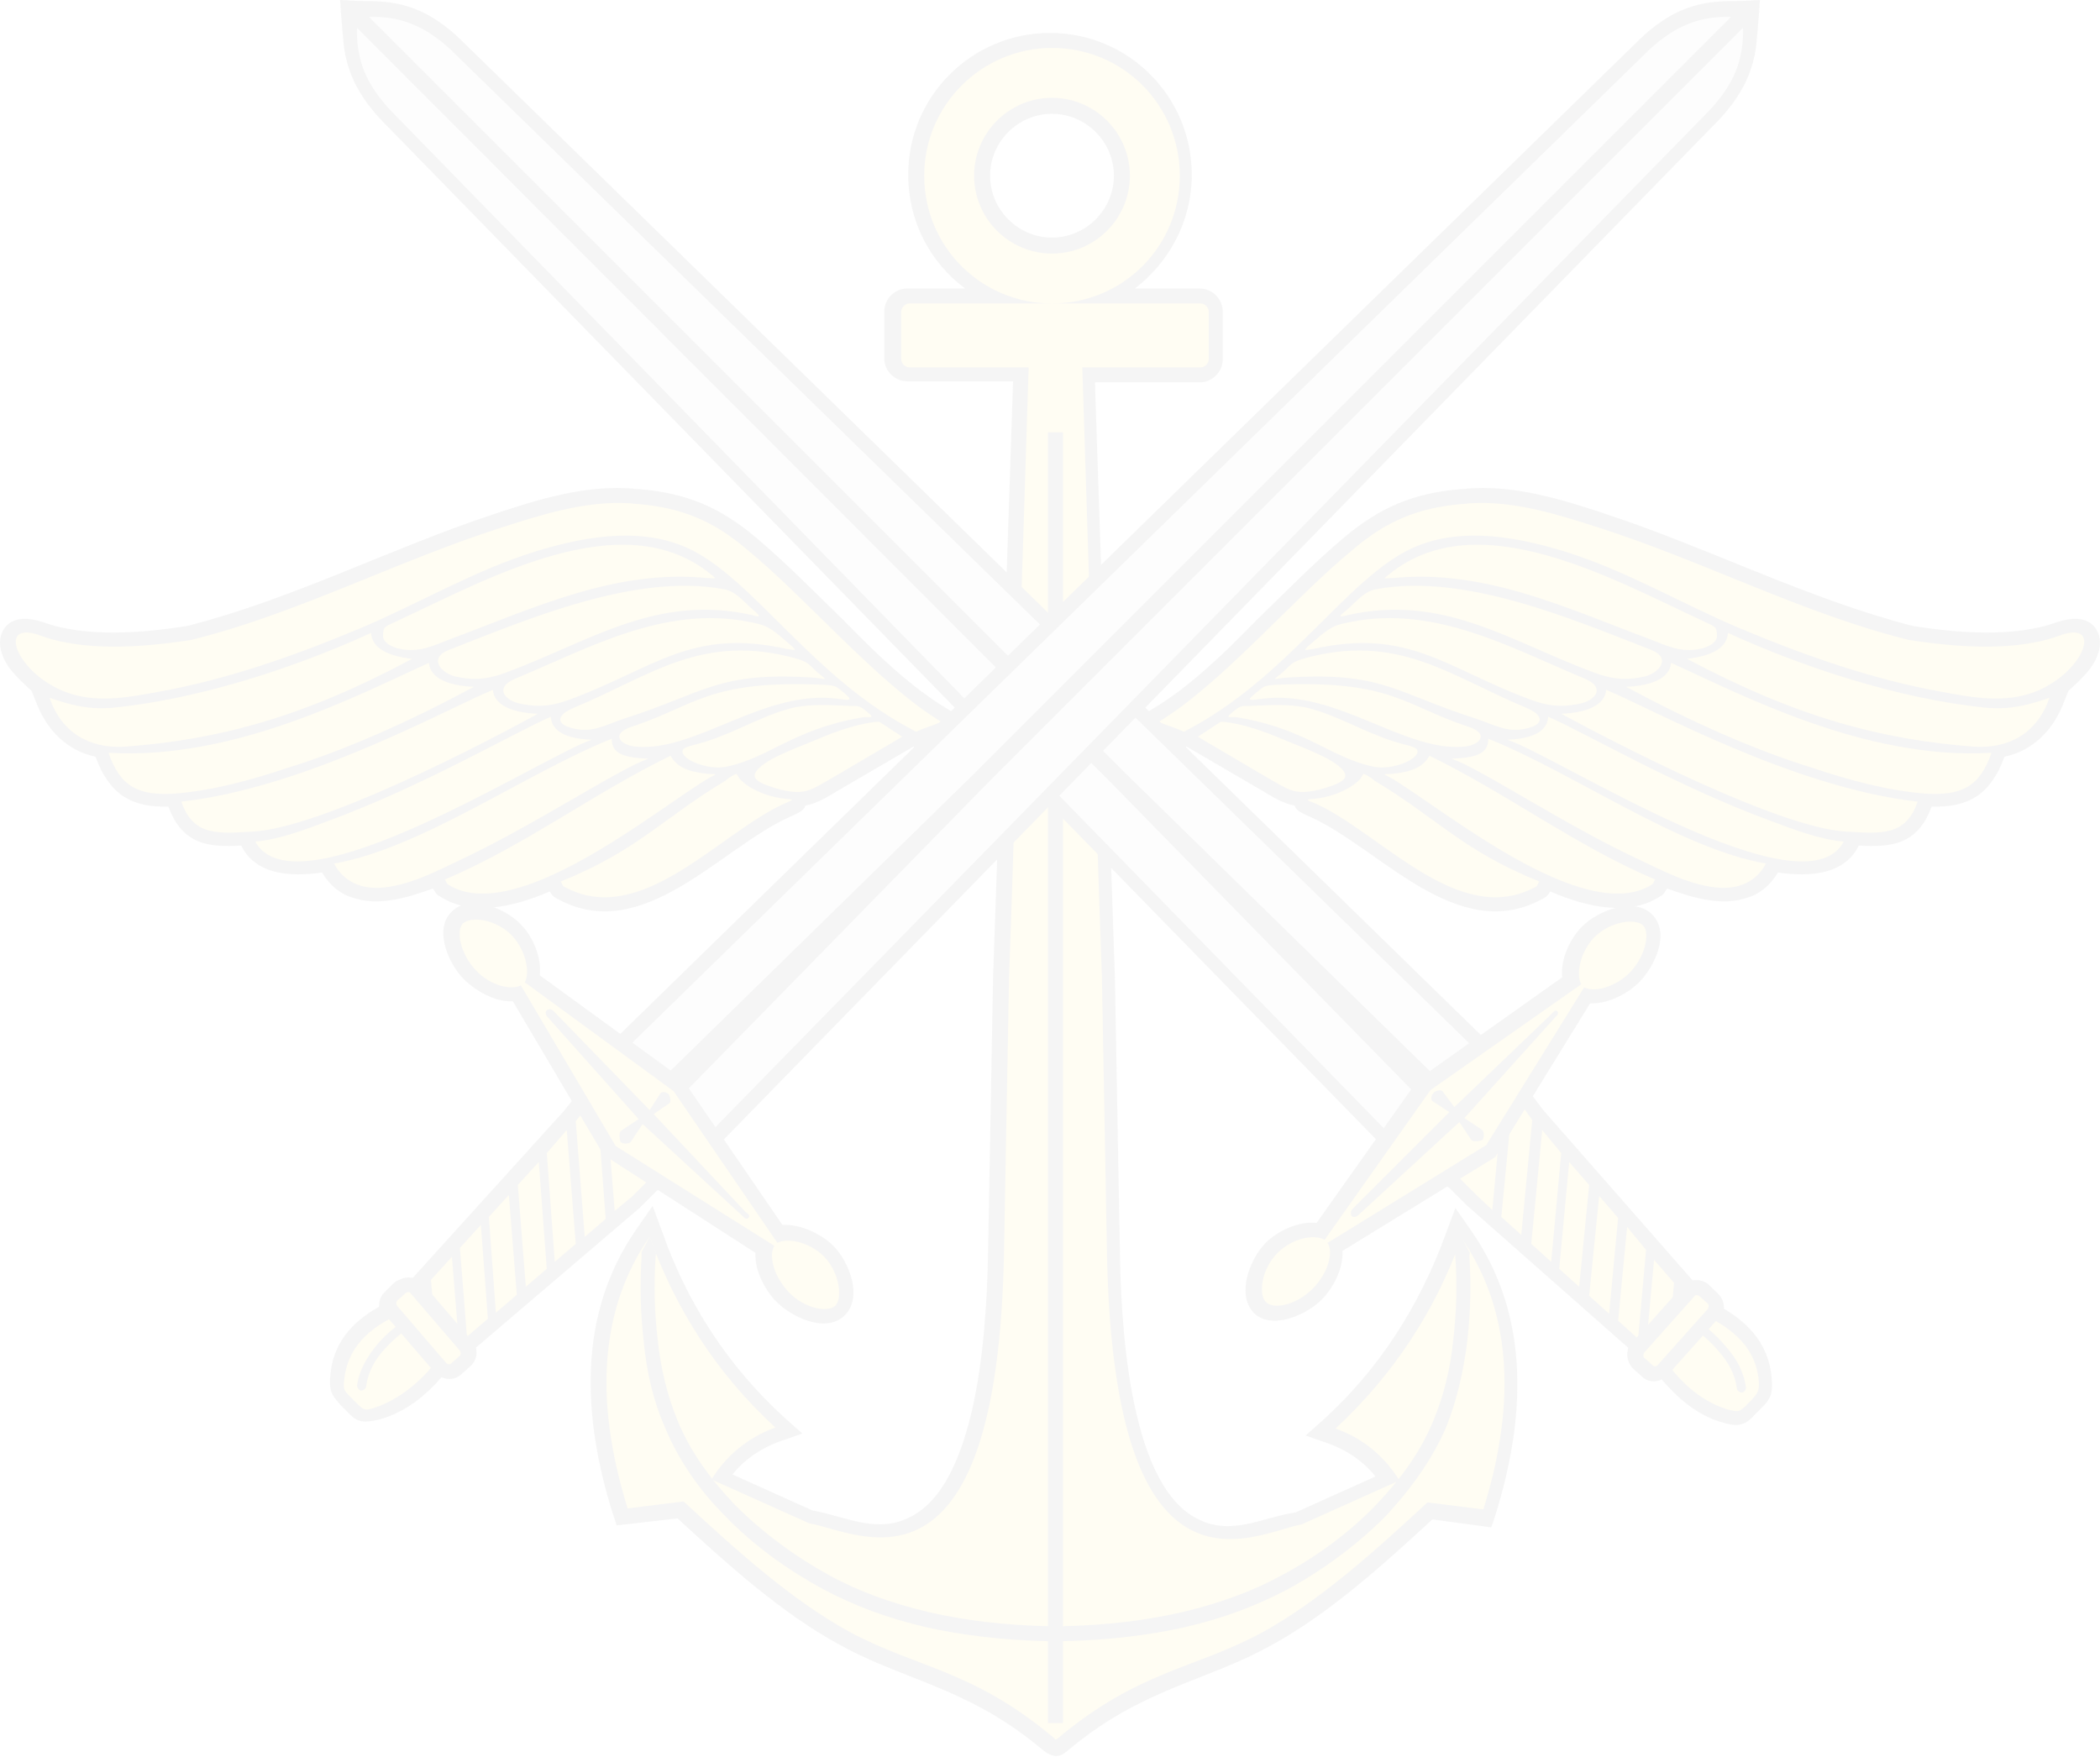 <svg width="306" height="256" viewBox="0 0 306 256" fill="none" xmlns="http://www.w3.org/2000/svg">
<g opacity="0.05">
<path fill-rule="evenodd" clip-rule="evenodd" d="M208.722 221.433C201.448 228.126 193.591 235.255 185.007 239.91C181.807 241.656 178.606 242.966 175.26 244.275C167.403 247.33 161.875 249.803 155.328 255.332C154.309 256.205 153.291 256.06 152.127 255.187C145.58 249.658 140.052 247.185 132.195 244.129C128.849 242.82 125.648 241.511 122.447 239.765C113.864 235.109 106.007 227.98 98.733 221.288L89.858 222.306L89.276 220.56C84.912 206.593 84.038 191.608 92.768 179.096L95.096 175.75L96.55 179.678C100.188 190.008 106.153 199.174 114.3 206.593L116.919 208.921L113.573 210.085C110.808 211.104 108.481 212.704 106.735 214.886L118.374 220.124C123.32 220.997 127.976 223.761 133.068 220.851C142.961 215.323 143.834 191.463 143.98 182.006L144.707 142.288L145.144 129.776L147.617 55.577H132.195C130.449 55.577 128.849 54.122 128.849 52.23V45.392C128.849 43.647 130.304 42.046 132.195 42.046H140.634C135.541 38.263 132.341 32.298 132.341 25.46C132.341 13.967 141.652 4.801 153 4.801C164.494 4.801 173.659 14.112 173.659 25.46C173.659 32.298 170.313 38.263 165.367 42.046H174.823C176.569 42.046 178.169 43.501 178.169 45.392V52.376C178.169 54.122 176.715 55.722 174.823 55.722H159.547L162.457 142.579L163.184 182.297C163.33 191.608 164.203 215.614 174.096 221.142C179.188 224.052 183.844 221.142 188.79 220.415L200.429 215.177C198.683 212.995 196.356 211.395 193.591 210.376L190.245 209.212L192.864 206.884C201.011 199.465 206.831 190.299 210.613 179.969L212.068 176.041L214.396 179.387C223.125 191.899 222.252 206.884 217.888 220.851L217.306 222.597L208.722 221.433ZM153.291 16.586C158.238 16.586 162.311 20.659 162.311 25.606C162.311 30.552 158.238 34.626 153.291 34.626C148.344 34.626 144.271 30.552 144.271 25.606C144.271 20.659 148.344 16.586 153.291 16.586Z" fill="#2C2C2B"/>
<path fill-rule="evenodd" clip-rule="evenodd" d="M153.873 51.939H157.656L160.129 129.921L160.565 142.433L161.293 182.151C162.166 236.128 182.971 223.325 189.663 222.161L203.921 215.759C201.739 212.267 198.683 209.649 194.61 208.194C203.048 200.337 209.159 191.026 212.941 180.406C219.925 190.444 221.234 203.684 216.142 219.978L207.995 218.96C199.847 226.525 192.136 233.363 183.989 237.873C174.096 243.256 165.948 243.402 154.018 253.441C153.727 253.586 153.873 253.586 153.582 253.295C141.652 243.257 133.505 243.111 123.611 237.728C115.464 233.218 107.753 226.38 99.606 218.814L91.458 219.833C86.366 203.538 87.676 190.299 94.659 180.26C98.442 190.735 104.407 200.192 112.991 208.048C108.917 209.503 105.716 212.267 103.679 215.614L117.937 222.015C124.63 223.034 145.435 235.837 146.308 182.006L147.035 142.288L147.471 129.776L149.945 51.794H153.873V51.939Z" fill="#FFCC00"/>
<path fill-rule="evenodd" clip-rule="evenodd" d="M154.891 62.996V237.001C161.438 236.855 167.112 236.128 172.205 234.964C177.733 233.654 182.534 231.908 186.753 229.581C191.7 226.962 196.501 223.47 200.429 219.396C203.921 215.759 206.976 211.686 208.868 207.03C210.322 203.538 211.341 199.61 211.777 195.1C212.214 191.317 212.359 187.389 212.068 183.17C212.068 182.879 211.923 182.733 212.068 182.442L212.941 180.26L214.105 182.442C214.251 182.588 214.105 182.879 214.105 183.024C214.396 187.389 214.251 191.463 213.814 195.391C213.232 200.046 212.214 204.266 210.759 207.903C208.722 212.704 205.521 217.069 201.884 220.997C197.665 225.216 192.718 228.853 187.626 231.617C183.262 233.945 178.315 235.837 172.641 237.146C167.403 238.31 161.584 239.037 154.891 239.183V251.113H152.709V239.183C146.017 239.037 140.197 238.31 134.959 237.146C129.285 235.837 124.339 233.945 119.974 231.617C114.882 228.853 109.936 225.361 105.716 220.997C101.934 217.214 98.878 212.849 96.842 207.903C95.241 204.266 94.223 200.046 93.786 195.391C93.35 191.463 93.204 187.534 93.495 183.024C93.495 182.879 93.495 182.588 93.495 182.442L94.659 180.26L95.532 182.442C95.678 182.733 95.532 182.879 95.532 183.17C95.241 187.389 95.387 191.463 95.823 195.1C96.26 199.465 97.278 203.538 98.733 207.03C100.624 211.686 103.68 215.759 107.171 219.396C111.245 223.47 116.046 226.962 120.847 229.581C125.066 231.908 129.867 233.654 135.396 234.964C140.488 236.128 146.162 236.855 152.709 237.001V62.996H154.891Z" fill="#2C2C2B"/>
<path fill-rule="evenodd" clip-rule="evenodd" d="M153.727 44.228H174.969C175.551 44.228 176.133 44.81 176.133 45.392V52.376C176.133 52.958 175.551 53.54 174.969 53.54H153.727H132.486C131.904 53.54 131.322 52.958 131.322 52.376V45.392C131.322 44.81 131.904 44.228 132.486 44.228H153.727ZM153.291 6.983C163.621 6.983 171.913 15.276 171.913 25.606C171.913 35.936 163.621 44.228 153.291 44.228C142.961 44.228 134.668 35.936 134.668 25.606C134.668 15.276 143.107 6.983 153.291 6.983ZM153.291 14.258C159.547 14.258 164.639 19.35 164.639 25.606C164.639 31.862 159.547 36.954 153.291 36.954C147.035 36.954 141.943 31.862 141.943 25.606C141.943 19.35 147.035 14.258 153.291 14.258Z" fill="#FFCC00"/>
<path fill-rule="evenodd" clip-rule="evenodd" d="M172.932 108.825L172.641 108.971L171.768 108.534C170.604 107.952 169.295 107.661 168.131 107.079L164.639 105.334L167.985 103.297C173.369 100.096 178.606 95.004 182.971 90.494C187.19 86.42 191.409 82.055 195.919 78.273C201.157 73.908 205.958 71.871 212.796 71.289C213.523 71.289 214.105 71.144 214.833 71.144C221.38 70.853 227.927 72.89 234.037 74.927C249.023 79.873 263.426 87.293 278.702 91.221C285.104 92.24 293.542 92.967 299.798 90.639C301.689 90.057 304.017 89.766 305.326 91.512C306.781 93.549 305.617 96.168 304.308 97.768C303.435 98.787 302.417 99.805 301.398 100.678L300.816 102.133C299.216 106.497 296.161 109.407 292.087 110.28C290.05 115.809 286.849 117.7 281.466 117.555C279.43 123.083 275.647 123.52 270.846 123.229L270.7 123.52C268.663 127.302 264.008 127.884 259.061 127.157C258.043 128.903 256.588 130.212 254.697 130.794C251.059 132.103 246.84 130.94 242.912 129.485C242.621 129.921 242.476 130.358 241.894 130.649C237.383 133.558 231.273 132.249 225.89 129.921C225.599 130.358 225.453 130.649 224.871 130.94C212.359 137.923 201.011 123.52 190.827 119.009C189.954 118.573 188.936 118.282 188.645 117.409C187.044 117.118 185.59 116.245 183.407 114.936L172.932 108.825Z" fill="#2C2C2B"/>
<path fill-rule="evenodd" clip-rule="evenodd" d="M172.496 106.643C171.332 106.061 170.023 105.77 168.859 105.188C178.024 99.659 188.5 87.147 197.229 80.019C202.03 75.945 206.54 74.054 212.796 73.472C213.378 73.472 214.106 73.326 214.688 73.326C220.944 73.035 227.345 75.072 233.165 76.963C248.15 81.764 262.844 89.475 278.12 93.258C288.305 94.858 295.434 94.422 300.38 92.531C306.345 90.494 303.726 97.768 296.888 100.678C292.378 102.569 287.577 101.696 282.922 100.823C273.174 99.078 263.426 95.731 253.387 91.512C244.804 87.875 236.802 83.074 227.781 80.31C219.198 77.691 211.923 77.109 205.813 79.873C196.21 84.238 187.627 98.932 172.496 106.643Z" fill="#FFCC00"/>
<path fill-rule="evenodd" clip-rule="evenodd" d="M202.466 83.656C215.415 73.181 235.201 84.529 248.441 90.639C249.896 91.367 250.187 91.221 250.187 92.822C250.041 93.695 249.023 94.276 247.713 94.567C244.949 95.149 242.912 94.131 240.293 93.112C228.218 88.602 216.288 82.928 203.048 84.238C201.739 84.238 201.303 84.529 202.466 83.656Z" fill="#FFCC00"/>
<path fill-rule="evenodd" clip-rule="evenodd" d="M245.822 96.022C249.46 95.586 251.642 94.422 251.787 92.24C262.263 97.041 276.375 101.842 289.469 103.151C293.252 103.442 295.579 102.715 298.635 101.696C296.889 106.788 292.815 109.116 287.723 108.825C274.047 107.807 261.681 104.461 245.822 96.022Z" fill="#FFCC00"/>
<path fill-rule="evenodd" clip-rule="evenodd" d="M196.065 89.039C197.665 87.73 198.684 86.129 200.721 85.838C213.524 83.51 229.382 90.348 240.585 94.713C243.64 95.877 241.748 98.205 239.421 98.641C236.656 99.223 234.62 98.932 232.001 97.914C219.925 93.403 210.323 86.566 196.502 89.621C195.338 89.912 194.756 90.057 196.065 89.039Z" fill="#FFCC00"/>
<path fill-rule="evenodd" clip-rule="evenodd" d="M236.947 100.096C240.73 99.951 243.349 98.787 243.494 96.604C253.242 100.969 271.719 110.862 290.196 109.698C288.45 114.79 285.686 115.954 280.594 115.663C275.065 115.227 269.682 113.772 264.008 111.881C255.57 109.262 246.404 105.188 236.947 100.096Z" fill="#FFCC00"/>
<path fill-rule="evenodd" clip-rule="evenodd" d="M190.828 93.985C192.428 92.676 193.592 91.367 195.483 90.93C208.432 87.73 219.78 94.276 230.982 98.932C234.038 100.241 232.437 102.133 230.109 102.569C227.345 103.151 225.308 102.86 222.69 101.842C210.614 97.332 205.231 91.512 191.41 94.567C190.246 94.713 189.664 95.004 190.828 93.985Z" fill="#FFCC00"/>
<path fill-rule="evenodd" clip-rule="evenodd" d="M227.49 104.024C231.273 103.879 233.892 102.715 234.037 100.532C240.73 103.297 261.244 114.79 279.43 116.827C277.684 121.919 274.047 121.483 268.954 121.192C259.207 120.61 236.074 108.68 227.49 104.024Z" fill="#FFCC00"/>
<path fill-rule="evenodd" clip-rule="evenodd" d="M186.463 98.35C188.063 97.041 187.918 96.604 189.809 96.022C203.631 92.094 211.196 98.496 222.399 103.151C225.454 104.461 224.581 105.77 222.253 106.207C219.489 106.788 217.743 105.625 215.124 104.752C203.194 100.969 201.448 97.768 187.045 98.787C185.735 98.932 185.299 99.223 186.463 98.35Z" fill="#FFCC00"/>
<path fill-rule="evenodd" clip-rule="evenodd" d="M219.634 107.807C223.271 107.661 225.454 106.643 225.599 104.461C230.691 106.643 244.076 114.499 257.898 119.591C261.389 120.901 265.172 122.356 268.664 122.647C262.844 133.558 227.054 110.28 219.634 107.807Z" fill="#FFCC00"/>
<path fill-rule="evenodd" clip-rule="evenodd" d="M182.68 101.26C184.281 99.951 183.99 99.951 185.881 99.805C202.758 99.078 204.358 102.715 213.96 105.916C217.161 106.934 215.561 108.68 213.233 108.825C204.503 109.553 194.61 100.387 183.844 101.842C182.68 101.987 181.371 102.278 182.68 101.26Z" fill="#FFCC00"/>
<path fill-rule="evenodd" clip-rule="evenodd" d="M211.487 110.571C215.124 110.426 216.87 109.844 216.87 107.661C229.236 112.608 244.658 123.665 257.316 125.847C256.588 127.302 255.424 128.321 253.969 128.903C249.459 130.649 243.058 127.302 239.13 125.411C228.072 120.319 215.56 111.881 211.487 110.571Z" fill="#FFCC00"/>
<path fill-rule="evenodd" clip-rule="evenodd" d="M203.048 112.753C205.813 112.462 207.413 111.735 208.286 110.135C219.634 115.663 229.527 123.229 241.166 128.175C241.021 128.466 240.875 128.757 240.73 128.903C230.837 135.159 209.886 117.555 202.612 113.335C201.157 112.608 201.739 112.899 203.048 112.753Z" fill="#FFCC00"/>
<path fill-rule="evenodd" clip-rule="evenodd" d="M191.7 116.391C194.464 116.1 197.083 114.79 198.247 113.481C198.393 113.19 198.538 113.044 198.684 112.753C199.266 113.044 199.848 113.335 200.284 113.772C209.304 119.155 213.087 123.956 224.29 128.466C224.144 128.757 223.999 129.048 223.853 129.194C212.651 135.45 201.157 121.337 191.7 117.118C190.245 116.536 190.1 116.536 191.7 116.391Z" fill="#FFCC00"/>
<path fill-rule="evenodd" clip-rule="evenodd" d="M179.48 103.879C181.08 102.569 180.789 103.006 182.68 102.86C185.736 102.715 188.791 102.569 191.555 103.442C195.92 104.752 199.994 107.37 204.795 108.534C205.959 108.825 206.541 109.116 206.541 109.407C206.832 110.571 203.049 112.317 200.139 111.735C193.883 110.426 190.537 106.352 180.644 104.606C179.48 104.315 178.316 104.897 179.48 103.879Z" fill="#FFCC00"/>
<path fill-rule="evenodd" clip-rule="evenodd" d="M184.426 113.19L174.533 107.37L177.879 105.188C179.334 105.188 182.535 105.915 186.026 107.37C189.373 108.825 193.446 110.135 195.338 111.88C197.083 113.481 195.338 114.208 192.282 115.081C188.5 115.954 187.772 115.081 184.426 113.19Z" fill="#FFCC00"/>
<path fill-rule="evenodd" clip-rule="evenodd" d="M133.068 108.825L133.359 108.971L134.232 108.534C135.396 107.952 136.705 107.661 137.869 107.079L141.361 105.334L138.015 103.297C132.632 100.096 127.394 95.004 123.029 90.494C118.81 86.42 114.591 82.055 110.081 78.273C104.843 73.908 100.042 71.871 93.204 71.289C92.477 71.289 91.895 71.144 91.167 71.144C84.62 70.853 78.073 72.89 71.963 74.927C56.978 79.873 42.72 87.293 27.298 91.221C20.896 92.24 12.458 92.967 6.202 90.639C4.311 90.057 1.983 89.766 0.674 91.512C-0.781 93.549 0.383 96.168 1.692 97.768C2.565 98.787 3.583 99.805 4.602 100.678L5.184 102.133C6.784 106.497 9.839 109.407 13.913 110.28C15.95 115.809 19.151 117.7 24.534 117.555C26.571 123.083 30.353 123.52 35.154 123.229L35.3 123.52C37.337 127.302 41.992 127.884 46.939 127.157C47.957 128.903 49.412 130.212 51.304 130.794C54.941 132.103 59.16 130.94 63.088 129.485C63.379 129.921 63.525 130.358 64.107 130.649C68.617 133.558 74.727 132.249 80.11 129.921C80.401 130.358 80.547 130.649 81.129 130.94C93.641 137.923 104.989 123.52 115.173 119.009C116.046 118.573 117.064 118.282 117.355 117.409C118.956 117.118 120.411 116.245 122.593 114.936L133.068 108.825Z" fill="#2C2C2B"/>
<path fill-rule="evenodd" clip-rule="evenodd" d="M133.504 106.643C134.668 106.061 135.978 105.77 137.142 105.188C127.976 99.659 117.501 87.147 108.771 80.019C103.97 75.945 99.46 74.054 93.204 73.472C92.622 73.472 91.895 73.326 91.313 73.326C85.057 73.035 78.655 75.072 72.836 76.963C57.85 81.764 43.156 89.475 27.88 93.258C17.696 94.858 10.567 94.422 5.62 92.531C-0.345 90.494 2.274 97.768 9.112 100.678C13.622 102.569 18.423 101.696 23.079 100.823C32.827 99.078 42.574 95.731 52.613 91.512C61.197 87.875 69.199 83.074 78.219 80.31C86.803 77.691 94.077 77.109 100.188 79.873C109.79 84.238 118.374 98.932 133.504 106.643Z" fill="#FFCC00"/>
<path fill-rule="evenodd" clip-rule="evenodd" d="M103.534 83.656C90.585 73.181 70.799 84.529 57.559 90.639C56.105 91.367 55.813 91.221 55.813 92.822C55.959 93.695 56.977 94.276 58.287 94.567C61.051 95.149 63.088 94.131 65.707 93.112C77.782 88.602 89.712 82.928 102.952 84.238C104.116 84.238 104.698 84.529 103.534 83.656Z" fill="#FFCC00"/>
<path fill-rule="evenodd" clip-rule="evenodd" d="M60.033 96.022C56.396 95.586 54.213 94.422 54.068 92.24C43.593 97.041 29.48 101.842 16.386 103.151C12.604 103.442 10.276 102.715 7.221 101.696C8.966 106.788 13.04 109.116 18.132 108.825C31.953 107.807 44.32 104.461 60.033 96.022Z" fill="#FFCC00"/>
<path fill-rule="evenodd" clip-rule="evenodd" d="M109.935 89.039C108.335 87.73 107.317 86.129 105.28 85.838C92.477 83.51 76.619 90.348 65.416 94.713C62.361 95.877 64.252 98.205 66.58 98.641C69.344 99.223 71.381 98.932 74 97.914C86.075 93.403 95.677 86.566 109.499 89.621C110.517 89.912 111.099 90.057 109.935 89.039Z" fill="#FFCC00"/>
<path fill-rule="evenodd" clip-rule="evenodd" d="M69.053 100.096C65.271 99.951 62.652 98.787 62.506 96.604C52.759 100.969 34.282 110.862 15.805 109.698C17.55 114.79 20.315 115.954 25.407 115.663C30.935 115.227 36.319 113.772 41.993 111.881C50.431 109.262 59.597 105.188 69.053 100.096Z" fill="#FFCC00"/>
<path fill-rule="evenodd" clip-rule="evenodd" d="M115.173 93.985C113.573 92.676 112.409 91.367 110.517 90.93C97.569 87.73 86.221 94.276 75.018 98.932C71.963 100.241 73.563 102.133 75.891 102.569C78.655 103.151 80.692 102.86 83.311 101.842C95.387 97.332 100.77 91.512 114.591 94.567C115.755 94.713 116.337 95.004 115.173 93.985Z" fill="#FFCC00"/>
<path fill-rule="evenodd" clip-rule="evenodd" d="M78.365 104.024C74.582 103.879 71.963 102.715 71.818 100.532C65.125 103.297 44.611 114.79 26.425 116.827C28.171 121.919 31.809 121.483 36.901 121.192C46.794 120.61 69.927 108.68 78.365 104.024Z" fill="#FFCC00"/>
<path fill-rule="evenodd" clip-rule="evenodd" d="M119.538 98.35C117.937 97.041 118.083 96.604 116.191 96.022C102.37 92.094 94.805 98.496 83.602 103.151C80.547 104.461 81.42 105.77 83.747 106.207C86.512 106.788 88.258 105.625 90.876 104.752C102.806 100.969 104.552 97.768 118.956 98.787C120.12 98.932 120.701 99.223 119.538 98.35Z" fill="#FFCC00"/>
<path fill-rule="evenodd" clip-rule="evenodd" d="M86.221 107.807C82.584 107.661 80.401 106.643 80.256 104.461C75.164 106.643 61.779 114.499 47.957 119.591C44.466 120.901 40.683 122.356 37.191 122.647C43.156 133.558 78.946 110.28 86.221 107.807Z" fill="#FFCC00"/>
<path fill-rule="evenodd" clip-rule="evenodd" d="M123.321 101.26C121.72 99.951 122.011 99.951 120.12 99.805C103.243 99.078 101.643 102.715 92.04 105.916C88.84 106.934 90.44 108.68 92.768 108.825C101.497 109.553 111.39 100.387 122.157 101.842C123.175 101.987 124.484 102.278 123.321 101.26Z" fill="#FFCC00"/>
<path fill-rule="evenodd" clip-rule="evenodd" d="M94.514 110.571C90.877 110.426 89.131 109.844 89.131 107.661C76.764 112.608 61.343 123.665 48.685 125.847C49.412 127.302 50.576 128.321 52.031 128.903C56.541 130.649 62.943 127.302 66.871 125.411C77.783 120.319 90.44 111.881 94.514 110.571Z" fill="#FFCC00"/>
<path fill-rule="evenodd" clip-rule="evenodd" d="M102.952 112.753C100.188 112.462 98.587 111.735 97.715 110.135C86.366 115.663 76.473 123.229 64.834 128.175C64.98 128.466 65.125 128.757 65.271 128.903C75.164 135.159 96.114 117.555 103.389 113.335C104.843 112.608 104.261 112.899 102.952 112.753Z" fill="#FFCC00"/>
<path fill-rule="evenodd" clip-rule="evenodd" d="M114.3 116.391C111.536 116.1 108.917 114.79 107.753 113.481C107.607 113.19 107.462 113.044 107.317 112.753C106.735 113.044 106.153 113.335 105.716 113.772C96.696 119.155 92.913 123.956 81.711 128.466C81.856 128.757 82.002 129.048 82.147 129.194C93.35 135.45 104.843 121.337 114.3 117.118C115.609 116.536 115.9 116.536 114.3 116.391Z" fill="#FFCC00"/>
<path fill-rule="evenodd" clip-rule="evenodd" d="M126.521 103.879C124.921 102.569 125.212 103.006 123.32 102.86C120.265 102.715 117.21 102.569 114.445 103.442C110.081 104.752 106.007 107.37 101.206 108.534C100.042 108.825 99.46 109.116 99.46 109.407C99.169 110.571 102.952 112.317 105.862 111.735C112.118 110.426 115.464 106.352 125.357 104.606C126.521 104.315 127.685 104.897 126.521 103.879Z" fill="#FFCC00"/>
<path fill-rule="evenodd" clip-rule="evenodd" d="M121.574 113.19L131.468 107.37L128.121 105.188C126.667 105.188 123.466 105.915 119.974 107.37C116.628 108.825 112.554 110.135 110.663 111.88C108.917 113.481 110.663 114.208 113.718 115.081C117.501 115.954 118.228 115.081 121.574 113.19Z" fill="#FFCC00"/>
<path fill-rule="evenodd" clip-rule="evenodd" d="M207.849 173.568L55.377 17.313C52.176 13.821 50.285 10.184 49.994 5.529C49.849 4.365 49.849 3.492 49.703 2.182L49.558 0L52.322 0.145C53.631 0.145 54.941 0.145 56.25 0.291C60.469 0.727 63.816 2.619 67.016 5.674L223.271 158.146C212.796 169.639 215.269 162.656 207.849 173.568Z" fill="#2C2C2B"/>
<path fill-rule="evenodd" clip-rule="evenodd" d="M241.893 200.774C244.367 203.684 247.277 206.303 251.059 207.321C252.951 207.903 254.115 207.903 255.569 206.303C255.86 206.012 256.151 205.721 256.588 205.284C257.897 203.975 258.334 203.247 258.188 201.21C257.897 196.264 255.133 193.063 251.205 190.735C251.205 190.008 251.059 189.28 250.477 188.698L249.168 187.389C248.44 186.662 247.568 186.516 246.695 186.662L224.871 161.783L220.943 156.545L218.033 163.092L207.267 169.93L211.195 173.131L213.669 175.604L237.238 196.409C237.092 197.282 237.238 198.155 237.965 198.737L239.275 200.047C239.857 201.065 241.021 201.21 241.893 200.774Z" fill="#2C2C2B"/>
<path fill-rule="evenodd" clip-rule="evenodd" d="M218.47 165.42L217.451 176.332L215.123 174.15L212.65 171.676L210.904 170.367L218.47 165.42ZM244.949 192.045L245.24 188.262L246.84 190.153L244.949 192.045ZM243.93 186.953L243.348 193.645L240.293 196.7L239.856 196.264L241.02 183.606L243.93 186.953ZM239.856 182.151L238.693 195.1L235.783 192.481L237.092 178.805L239.856 182.151ZM235.783 177.496L234.473 191.463L231.564 188.844L233.019 174.295L235.783 177.496ZM231.564 172.695L230.109 187.534L227.199 184.916L228.654 169.348L231.564 172.695ZM227.49 168.039L226.035 183.897L223.125 181.278L224.726 164.693L227.49 168.039ZM223.271 163.238L221.67 179.969L218.761 177.35L220.07 163.82L221.525 160.765L223.271 163.238Z" fill="#FFCC00"/>
<path fill-rule="evenodd" clip-rule="evenodd" d="M242.33 197.864L246.549 193.354L246.695 193.5C247.859 194.372 249.314 195.536 250.478 196.991C251.787 198.446 252.805 200.192 253.096 202.374C253.096 202.665 253.533 202.956 253.824 202.956C254.115 202.956 254.406 202.52 254.406 202.229C254.115 199.901 252.951 197.864 251.496 196.264C250.187 194.663 248.586 193.354 247.422 192.481L248.295 191.608C252.805 193.79 256.006 196.7 256.297 201.501C256.297 202.811 256.152 202.956 255.279 203.975C254.988 204.266 254.697 204.557 254.26 204.993C253.387 205.866 253.096 205.721 251.787 205.43C248.441 204.411 245.24 202.083 242.33 197.864Z" fill="#FFCC00"/>
<path fill-rule="evenodd" clip-rule="evenodd" d="M248.877 187.243C247.859 186.225 246.113 186.371 245.094 187.534L237.82 195.682C236.802 196.7 236.947 198.446 237.965 199.465L239.275 200.628C240.293 201.647 242.039 201.501 243.058 200.337L250.332 192.19C251.35 191.172 251.205 189.426 250.186 188.407L248.877 187.243Z" fill="#2C2C2B"/>
<path fill-rule="evenodd" clip-rule="evenodd" d="M247.568 188.844L248.877 190.008C249.023 190.153 249.023 190.444 248.877 190.735L241.603 198.883C241.457 199.174 241.021 199.174 240.875 199.028L239.566 197.864C239.42 197.719 239.42 197.428 239.566 197.137L246.84 188.989C246.986 188.698 247.277 188.698 247.568 188.844Z" fill="#FFCC00"/>
<path fill-rule="evenodd" clip-rule="evenodd" d="M215.269 168.621L162.166 114.354L52.031 4.074C51.886 8.875 53.486 12.367 56.832 16.004L208.577 171.531L215.269 168.621ZM218.179 165.711L163.912 112.608L53.777 2.473C58.578 2.328 62.07 3.928 65.707 7.274L221.234 159.019L218.179 165.711Z" fill="#D9DBDC"/>
<path fill-rule="evenodd" clip-rule="evenodd" d="M231.709 146.216C234.327 146.361 237.237 144.761 238.838 143.161C241.02 140.978 243.493 136.032 240.729 133.267C238.11 130.649 232.873 132.685 230.545 135.013C228.799 136.759 227.344 139.814 227.635 142.433L206.685 157.273L191.845 178.223C189.226 177.932 186.171 179.387 184.425 181.133C182.243 183.315 180.06 188.553 182.679 191.317C185.298 193.936 190.39 191.608 192.572 189.426C194.173 187.825 195.773 184.916 195.628 182.297L217.887 168.621L231.709 146.216Z" fill="#2C2C2B"/>
<path fill-rule="evenodd" clip-rule="evenodd" d="M216.578 166.875L193.446 181.133C194.319 182.442 193.591 185.498 191.263 187.825C188.79 190.299 185.444 190.881 184.425 189.717C183.407 188.698 183.698 185.061 186.171 182.588C188.353 180.406 191.554 179.824 193.009 180.697L208.431 158.873L230.4 143.452C229.672 142.142 230.109 138.941 232.291 136.614C234.764 134.14 238.401 133.849 239.42 134.868C240.438 135.886 239.856 139.232 237.529 141.706C235.201 144.034 232.145 144.615 230.836 143.888L216.578 166.875Z" fill="#FFCC00"/>
<path fill-rule="evenodd" clip-rule="evenodd" d="M197.083 176.186C196.792 176.477 196.792 176.914 196.937 177.205C197.228 177.496 197.665 177.35 197.956 177.059L212.65 163.529L214.396 166.148C214.687 166.439 215.705 166.293 215.996 166.148C216.287 165.857 216.287 164.984 215.996 164.693L213.377 162.947L226.617 148.253C226.908 147.962 227.199 147.671 226.908 147.38C226.617 147.089 226.326 147.525 226.035 147.816L211.923 161.347L210.177 159.019C209.886 158.728 209.013 159.019 208.867 159.31C208.576 159.601 208.431 160.183 208.722 160.474L211.195 162.074L197.083 176.186Z" fill="#2C2C2B"/>
<path fill-rule="evenodd" clip-rule="evenodd" d="M64.543 200.483C62.07 203.393 59.015 205.866 55.232 206.884C53.195 207.321 52.177 207.466 50.722 205.866C50.431 205.575 50.14 205.284 49.703 204.848C48.394 203.393 47.958 202.811 48.103 200.774C48.394 195.827 51.304 192.627 55.232 190.444C55.232 189.717 55.377 188.989 55.959 188.407L57.269 187.098C57.996 186.371 59.015 186.225 59.888 186.516L82.147 161.929L86.221 156.836L89.131 163.383L99.751 170.512L95.678 173.568L93.204 176.041L69.344 196.409C69.49 197.282 69.199 198.155 68.617 198.737L67.308 200.046C66.726 200.774 65.562 200.919 64.543 200.483Z" fill="#2C2C2B"/>
<path fill-rule="evenodd" clip-rule="evenodd" d="M88.694 165.566L89.567 176.477L92.041 174.441L94.514 171.967L96.26 170.658L88.694 165.566ZM61.779 191.754L61.488 187.971L59.888 189.717L61.779 191.754ZM62.797 186.516L63.379 193.209L66.435 196.264L66.871 195.827L65.853 183.17L62.797 186.516ZM67.017 181.86L68.035 194.809L71.09 192.19L70.072 178.514L67.017 181.86ZM71.236 177.35L72.254 191.317L75.309 188.698L74.146 174.15L71.236 177.35ZM75.455 172.695L76.619 187.534L79.674 184.916L78.51 169.348L75.455 172.695ZM79.674 168.039L80.838 183.897L83.893 181.278L82.584 164.693L79.674 168.039ZM83.893 163.383L85.203 180.26L88.258 177.641L87.24 164.111L85.93 160.91L83.893 163.383Z" fill="#FFCC00"/>
<path fill-rule="evenodd" clip-rule="evenodd" d="M64.252 197.573L60.033 193.063L59.888 193.209C58.724 194.081 57.269 195.245 55.959 196.7C54.65 198.155 53.632 199.901 53.34 202.083C53.34 202.374 52.904 202.665 52.613 202.665C52.322 202.665 52.031 202.229 52.031 201.938C52.322 199.61 53.632 197.573 54.941 195.973C56.25 194.372 57.851 193.209 59.015 192.336L58.287 191.463C53.777 193.499 50.576 196.409 50.14 201.21C49.994 202.52 50.14 202.665 51.158 203.684C51.449 203.975 51.74 204.266 52.177 204.702C53.05 205.575 53.34 205.575 54.65 205.139C57.996 203.975 61.197 201.647 64.252 197.573Z" fill="#FFCC00"/>
<path fill-rule="evenodd" clip-rule="evenodd" d="M98.151 173.568L250.623 17.313C253.824 13.821 255.715 10.184 256.006 5.529C256.152 4.365 256.152 3.492 256.297 2.182L256.443 0L253.678 0.145C252.369 0.145 251.06 0.145 249.75 0.291C245.531 0.727 242.185 2.619 238.984 5.674L82.73 158.146C93.205 169.639 90.586 162.656 98.151 173.568Z" fill="#2C2C2B"/>
<path fill-rule="evenodd" clip-rule="evenodd" d="M57.851 186.807C59.015 185.789 60.615 186.08 61.634 187.098L68.763 195.391C69.781 196.555 69.635 198.155 68.472 199.174L67.162 200.337C65.998 201.356 64.398 201.065 63.38 200.046L56.251 191.754C55.378 190.59 55.378 188.989 56.541 187.971L57.851 186.807Z" fill="#2C2C2B"/>
<path fill-rule="evenodd" clip-rule="evenodd" d="M59.16 188.407L57.851 189.571C57.705 189.717 57.705 190.008 57.851 190.299L64.98 198.592C65.125 198.883 65.562 198.883 65.707 198.737L67.017 197.573C67.162 197.428 67.162 197.137 67.017 196.846L59.888 188.553C59.742 188.262 59.451 188.262 59.16 188.407Z" fill="#FFCC00"/>
<path fill-rule="evenodd" clip-rule="evenodd" d="M90.586 168.621L143.689 114.354L253.969 4.074C254.115 8.875 252.514 12.367 249.168 16.004L97.278 171.385L90.586 168.621ZM87.822 165.711L142.089 112.608L252.223 2.473C247.422 2.328 243.931 3.928 240.293 7.274L84.912 159.019L87.822 165.711Z" fill="#D9DBDC"/>
<path fill-rule="evenodd" clip-rule="evenodd" d="M110.081 182.588C109.936 185.207 111.536 188.116 113.136 189.717C115.319 191.899 120.265 194.372 123.03 191.754C125.794 189.135 123.757 183.897 121.429 181.569C119.683 179.824 116.628 178.369 114.009 178.514L99.46 157.273L78.656 142.142C78.947 139.523 77.637 136.468 75.891 134.722C73.709 132.394 68.471 130.212 65.853 132.831C63.088 135.45 65.416 140.542 67.599 142.724C69.199 144.324 72.109 146.07 74.728 145.925L87.967 168.33L110.081 182.588Z" fill="#2C2C2B"/>
<path fill-rule="evenodd" clip-rule="evenodd" d="M89.713 167.021L75.891 143.597C74.582 144.324 71.526 143.742 69.344 141.415C67.016 138.941 66.434 135.595 67.453 134.577C68.617 133.558 72.108 133.849 74.582 136.323C76.764 138.65 77.201 141.851 76.473 143.161L98.151 159.019L113.282 181.133C114.591 180.406 117.792 180.842 120.12 183.17C122.447 185.643 122.738 189.28 121.72 190.299C120.556 191.317 117.21 190.735 114.882 188.262C112.7 185.934 111.972 182.879 112.845 181.569L89.713 167.021Z" fill="#FFCC00"/>
<path fill-rule="evenodd" clip-rule="evenodd" d="M80.692 147.38C80.401 147.089 79.965 146.943 79.674 147.234C79.383 147.525 79.529 147.962 79.82 148.253L93.059 163.092L90.44 164.838C90.149 165.129 90.295 166.148 90.44 166.439C90.731 166.73 91.604 166.73 91.895 166.439L93.641 163.82L108.19 177.205C108.481 177.496 108.772 177.787 109.063 177.496C109.354 177.205 109.063 176.914 108.626 176.623L95.241 162.365L97.569 160.765C97.86 160.474 97.569 159.601 97.424 159.455C97.133 159.164 96.551 159.019 96.26 159.31L94.659 161.783L80.692 147.38Z" fill="#2C2C2B"/>
</g>
</svg>
